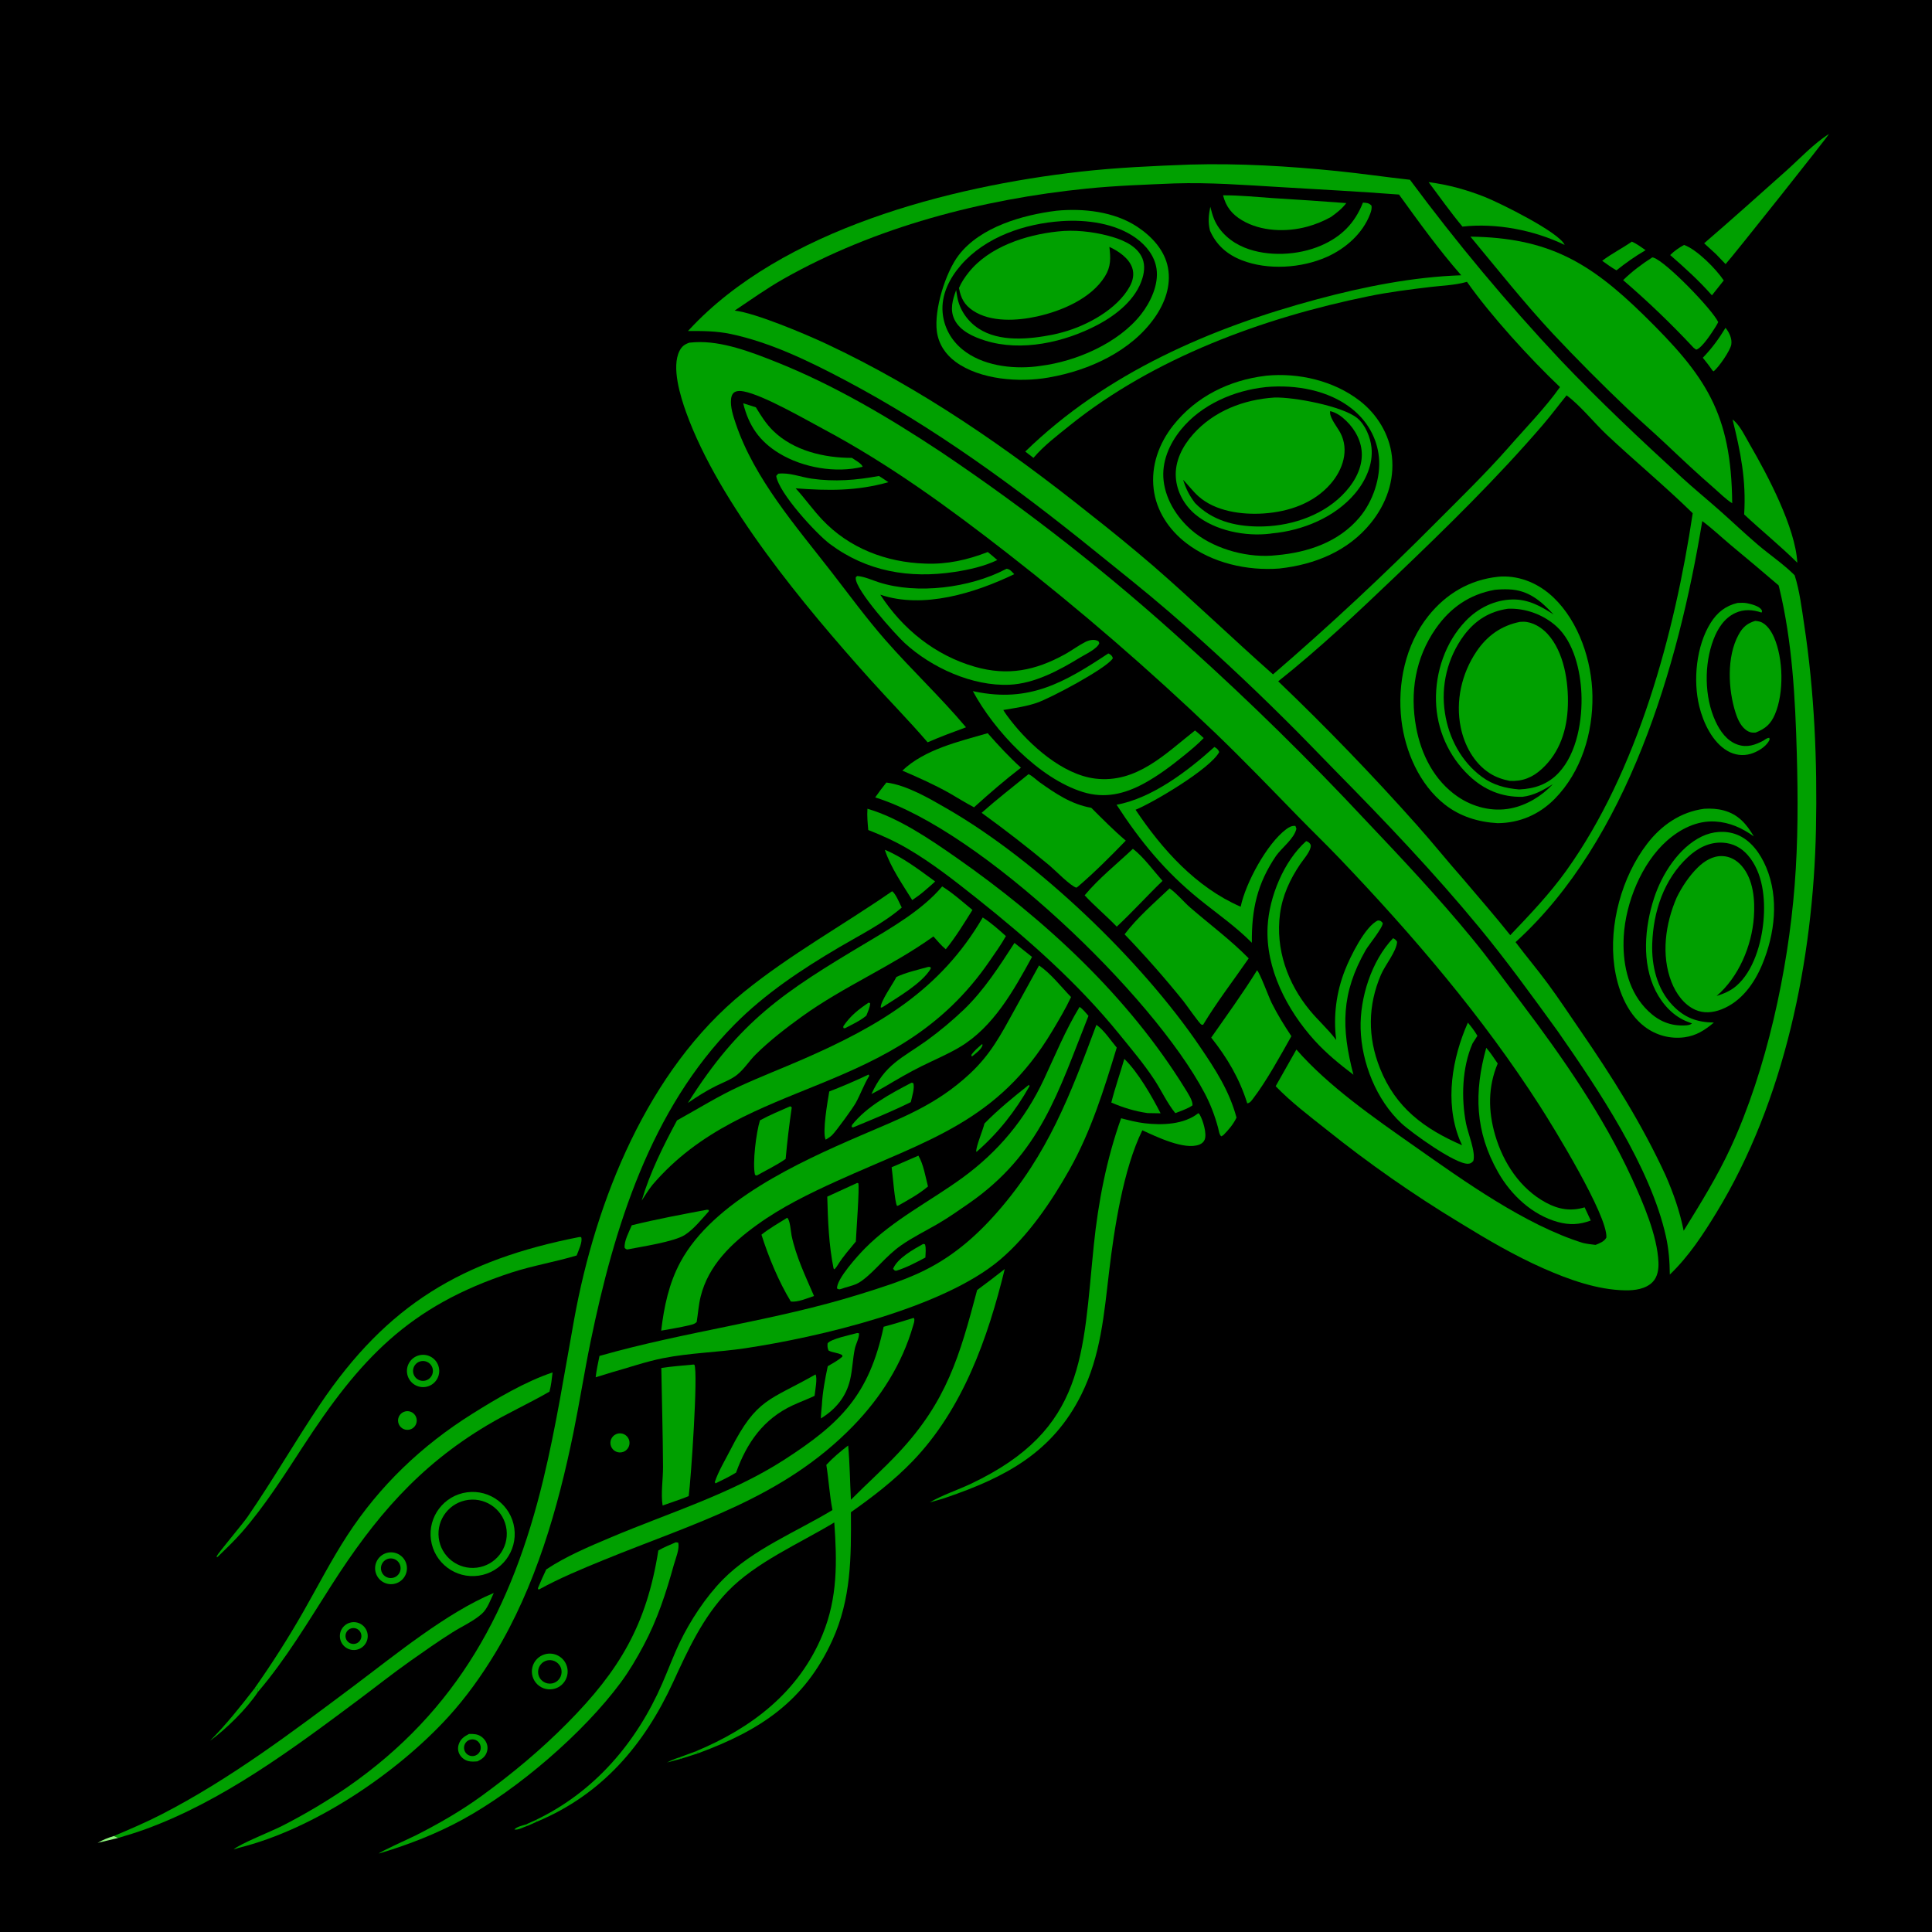 <?xml version="1.0" encoding="UTF-8" standalone="no"?>
<svg
   width="1024"
   height="1024"
   version="1.1"
   id="svg145"
   sodipodi:docname="green-on-black-advanced-alien-technology.svg"
   inkscape:version="1.4.2 (f4327f4, 2025-05-13)"
   xmlns:inkscape="http://www.inkscape.org/namespaces/inkscape"
   xmlns:sodipodi="http://sodipodi.sourceforge.net/DTD/sodipodi-0.dtd"
   xmlns="http://www.w3.org/2000/svg"
   xmlns:svg="http://www.w3.org/2000/svg">
  <defs
     id="defs145" />
  <sodipodi:namedview
     id="namedview145"
     pagecolor="#ffffff"
     bordercolor="#000000"
     borderopacity="0.25"
     inkscape:showpageshadow="2"
     inkscape:pageopacity="0.0"
     inkscape:pagecheckerboard="0"
     inkscape:deskcolor="#d1d1d1"
     inkscape:zoom="0.51306674"
     inkscape:cx="281.63977"
     inkscape:cy="462.90274"
     inkscape:window-width="1680"
     inkscape:window-height="987"
     inkscape:window-x="-8"
     inkscape:window-y="-8"
     inkscape:window-maximized="1"
     inkscape:current-layer="svg145" />
  <path
     fill="#252525"
     d="M 0,0 H 1024 V 1024 H 0 Z"
     id="path1"
     style="display:inline;fill:#000000;fill-opacity:1" />
  <g
     id="g145">
    <path
       fill="#9AFE8F"
       d="M630.853 87.224C656.607 86.49 683.13 88.059 708.755 90.664C721.626 91.972 734.446 93.858 747.309 95.28C772.025 128.642 798.658 160.54 827.073 190.815C847.578 212.398 869.359 232.868 891.29 252.991C897.746 258.914 904.525 264.444 911.086 270.243C918.022 276.373 924.717 282.778 931.766 288.781C937.96 294.056 944.982 298.771 950.758 304.463C950.913 304.615 951.064 304.77 951.216 304.924C953.852 313.174 954.961 322.527 956.258 331.08C961.675 366.805 963.25 403.432 962.497 439.555C961.063 508.411 945.975 583.311 909.788 642.638C902.585 654.447 895.073 665.919 885.037 675.557C884.972 668.743 884.473 662.075 882.994 655.408C874.83 618.603 846.921 577.107 825.551 546.469C812.205 528.049 798.544 509.192 784.086 491.647C760.192 462.654 734.115 435.267 707.762 408.522C698.777 399.402 689.989 390.105 680.851 381.134C661.151 361.544 640.789 342.632 619.798 324.432C606.647 313.091 593.034 302.321 579.527 291.413C538.024 257.898 495.061 226.442 447.794 201.448C428.938 191.476 408.264 181.42 387.263 177.013C379.682 175.422 372.334 175.389 364.637 175.46L365.308 174.732C414.493 121.582 503.186 98.868 572.497 91.002C591.86 88.804 611.388 87.965 630.853 87.224Z"
       id="path2"
       style="fill:#00a000;fill-opacity:1" />
    <path
       fill="#252525"
       d="M622.501 97.22C640.998 96.617 659.897 98.061 678.367 99.156C699.431 100.405 720.456 101.522 741.499 103.115C752.053 117.717 762.588 132.346 774.481 145.911C749.026 146.742 722.928 151.962 698.37 158.536C641.545 173.747 586.135 197.77 543.41 239.338L547.756 242.681C553.25 236.234 560.269 230.908 566.848 225.614C611.608 189.595 669.447 168.463 725.234 157.045C736.171 154.806 747.253 153.409 758.331 152.088C764.369 151.368 771.187 151.164 777.033 149.5C777.193 149.455 777.352 149.404 777.511 149.356C790.016 167.147 810.82 189.976 826.827 205.166C818.934 216.319 808.427 226.954 799.427 237.297C787.377 250.955 774.142 263.843 761.283 276.736C733.482 304.744 704.604 331.662 674.716 357.43C653.322 338.491 632.721 318.624 611.154 299.865C600.118 290.405 588.872 281.193 577.424 272.235C533.977 237.542 488.416 205.894 437.935 182.23C427.032 177.119 400.48 165.873 389.392 164.613C398.009 158.858 406.363 152.873 415.397 147.759C463.97 120.263 520.695 105.546 575.962 99.961C591.424 98.399 606.98 97.871 622.501 97.22Z"
       id="path3"
       style="fill:#000000;fill-opacity:1" />
    <path
       fill="#9AFE8F"
       d="M670.706 199.187C670.857 199.165 671.007 199.135 671.159 199.121C688.36 197.448 707.028 201.821 720.769 212.494C729.9 219.586 736.41 230.194 737.728 241.769C739.202 254.724 734.732 267.11 726.621 277.155C714.544 292.112 696.934 299.223 678.234 301.309C678.199 301.314 678.164 301.321 678.129 301.324C661.094 302.645 642.511 298.442 628.81 287.915C619.594 280.834 612.864 270.844 611.461 259.151C609.986 246.854 614.244 235.04 621.839 225.443C633.963 210.126 651.539 201.52 670.706 199.187Z"
       id="path4"
       style="fill:#00a000;fill-opacity:1" />
    <path
       fill="#252525"
       d="M670.759 205.191C670.864 205.176 670.97 205.156 671.076 205.147C686.704 203.768 704.098 206.738 716.61 216.704C724.584 223.055 729.828 232.055 730.849 242.254C731.945 253.214 727.662 265.79 720.612 274.178C709.551 287.339 693.229 292.802 676.622 294.269C662.178 295.969 644.848 291.456 633.359 282.485C624.824 275.82 617.991 265.738 616.741 254.807C615.602 244.841 619.753 235.335 625.935 227.72C636.735 214.417 654.017 206.975 670.759 205.191Z"
       id="path5"
       style="fill:#000000;fill-opacity:1" />
    <path
       fill="#9AFE8F"
       d="M675.429 210.704C685.659 210.366 711.569 215.239 719.319 221.573C723.661 225.121 726.35 231.784 726.922 237.238C727.851 246.091 723.815 254.851 718.232 261.509C707.585 274.208 690.332 281.258 674.122 282.719C673.833 282.766 673.545 282.823 673.255 282.858C660.137 284.461 643.935 281.308 633.6 272.707C627.726 267.82 623.757 260.74 623.216 253.058C622.609 244.44 626.798 236.442 632.371 230.164C643.328 217.823 659.228 211.757 675.429 210.704Z"
       id="path6"
       style="fill:#00a000;fill-opacity:1" />
    <path
       fill="#252525"
       d="M705.014 217.895C708.46 218.763 710.977 220.594 713.5 223.032C718.394 227.762 721.844 234.197 721.795 241.131C721.736 249.472 716.941 257.034 711.165 262.711C699.673 274.007 682.624 279.234 666.751 279.059C654.103 278.92 642.344 275.815 633.357 266.581C630.335 262.532 628.572 259.131 627.08 254.292C629.85 257.139 632.217 260.37 635.177 263.023C644.129 271.044 658.193 272.923 669.74 272.148C683.06 271.254 696.305 266.765 705.266 256.438C711.688 249.037 715.287 238.545 710.36 229.311C708.946 226.661 704.966 221.729 704.973 218.754C704.973 218.467 705 218.181 705.014 217.895Z"
       id="path7"
       style="fill:#000000;fill-opacity:1" />
    <path
       fill="#9AFE8F"
       d="M559.931 111.695C574.128 110.297 590.511 112.119 602.682 120.137C610.402 125.223 617.323 132.578 619.052 141.945C620.807 151.446 617.401 160.675 611.983 168.382C599.467 186.185 577.286 196.285 556.41 199.976L555.597 200.126C540.258 202.804 519.539 201.303 506.55 191.834C501.156 187.903 497.474 182.407 496.563 175.725C494.994 164.219 501.12 144.341 508.178 135.177C519.688 120.231 542.092 113.922 559.931 111.695Z"
       id="path8"
       style="fill:#00a000;fill-opacity:1" />
    <path
       fill="#252525"
       d="M562.616 117.21C575.759 116.297 591.18 118.301 602.11 126.21C607.543 130.141 611.999 135.683 612.987 142.491C614.2 150.85 609.84 160.147 604.792 166.597C592.843 181.865 570.387 191.555 551.554 193.91C550.701 194.049 549.844 194.166 548.985 194.262C536.039 195.695 520.54 193.731 510.156 185.256C504.113 180.324 500.312 173.516 499.615 165.709C498.773 156.262 503.262 147.469 509.309 140.519C522.412 125.456 543.179 118.532 562.616 117.21Z"
       id="path9"
       style="fill:#000000;fill-opacity:1" />
    <path
       fill="#9AFE8F"
       d="M560.485 122.701C569.147 121.672 578.924 122.732 587.326 124.947C593.797 126.654 601.494 129.474 604.9 135.685C606.916 139.36 606.7 143.467 605.531 147.383C602.152 158.694 591.715 166.92 581.692 172.211C564.257 181.415 541.41 186.578 522.136 180.513C515.988 178.579 508.818 175.457 505.87 169.335C503.333 164.069 504.911 158.896 506.773 153.747C506.967 155.046 507.183 156.341 507.42 157.632C508.692 164.378 512.928 170.365 518.64 174.119C529.77 181.433 545.528 179.817 557.892 177.4C559.744 177.049 561.584 176.546 563.402 176.05C576.189 172.562 592.166 163.904 598.773 151.866C600.465 148.783 601.258 145.362 600.095 141.948C598.34 136.802 592.75 133.021 587.993 130.864C588.687 136.692 588.893 141.228 585.658 146.457C578.361 158.252 562.696 164.83 549.737 167.711C539.229 170.047 525.189 170.913 515.777 164.691C511.072 161.58 509.257 157.988 508.274 152.659C509.511 149.667 511.416 146.888 513.429 144.362C524.268 130.764 543.804 124.479 560.485 122.701Z"
       id="path10"
       style="fill:#00a000;fill-opacity:1" />
    <path
       fill="#9AFE8F"
       d="M648.239 103.526C656.962 103.452 665.794 104.413 674.5 104.988C687.529 105.77 700.551 106.656 713.566 107.644C711.254 110.674 708.489 112.822 705.418 115.017C701.434 117.237 697.193 118.963 692.791 120.156C681.793 123.144 668.363 122.723 658.351 116.785C652.955 113.584 649.79 109.591 648.239 103.526Z"
       id="path11"
       style="fill:#00a000;fill-opacity:1" />
    <path
       fill="#9AFE8F"
       d="M722.388 107.394C724.274 107.504 725.562 107.527 726.9 108.976C727.191 110.664 726.747 111.964 726.151 113.527C722.235 123.797 713.194 131.732 703.316 136.148C689.854 142.165 671.992 143.331 658.15 137.921C650.428 134.903 644.619 129.863 641.295 122.186C640.203 117.586 640.605 114.166 641.478 109.58C642.052 111.748 642.608 113.972 643.461 116.049C646.376 123.146 652.651 128.416 659.653 131.244C671.95 136.211 687.964 135.381 700.061 130.2C710.885 125.565 718.088 118.316 722.388 107.394Z"
       id="path12"
       style="fill:#00a000;fill-opacity:1" />
    <path
       fill="#252525"
       d="M830.313 209.555C837.166 214.445 845.116 224.32 851.597 230.412C866.566 244.482 882.51 257.675 897.173 272.021C887.688 335.44 867.995 408.704 830.118 461.532C821.324 473.798 810.861 484.76 800.472 495.664C792.407 485.511 783.862 475.784 775.502 465.877C767.178 456.482 759.338 446.657 750.977 437.284C727.506 410.921 702.986 385.509 677.478 361.11C699.315 343.775 719.535 324.658 739.679 305.427C766.585 279.739 793.561 253.338 817.816 225.11C822.148 220.069 826.118 214.711 830.313 209.555Z"
       id="path13"
       style="fill:#000000;fill-opacity:1" />
    <path
       fill="#9AFE8F"
       d="M794.025 305.699C794.577 305.648 795.13 305.591 795.684 305.57C806.203 305.169 815.967 309.577 823.462 316.757C836.923 329.65 843.744 350.434 844.026 368.75C844.329 388.485 838.134 409.057 824.069 423.374C815.874 431.716 805.453 436.221 793.756 436.298C783.544 435.729 773.797 432.744 765.703 426.354C752.338 415.803 744.744 398.311 742.783 381.712C740.523 362.588 744.85 341.736 757.057 326.458C766.487 314.656 778.999 307.285 794.025 305.699Z"
       id="path14"
       style="fill:#00a000;fill-opacity:1" />
    <path
       fill="#252525"
       d="M799.24 322.646C808.508 322.236 818.16 325.798 825.018 332.052C834.217 340.442 837.644 355.535 838.178 367.492C838.792 381.279 835.943 399.164 826.122 409.615C820.39 415.716 813.306 418.084 805.172 418.425C797.897 417.812 791.403 416.117 785.439 411.741C774.556 403.757 767.844 391.104 765.854 377.9C763.579 363.398 767.2 348.59 775.91 336.774C781.887 328.804 789.356 324.073 799.24 322.646Z"
       id="path15"
       style="fill:#000000;fill-opacity:1" />
    <path
       fill="#9AFE8F"
       d="M805.622 329.6C806.236 329.556 806.851 329.519 807.468 329.527C812.301 329.586 817.064 332.526 820.239 335.998C829.005 345.583 831.386 361.447 831.003 373.928C830.614 386.619 826.838 398.706 817.271 407.498C812.248 412.114 806.971 414.226 800.184 413.897C796.403 413.127 792.85 411.938 789.59 409.847C781.246 404.494 776.141 395.006 774.205 385.469C771.38 371.557 774.687 356.976 782.59 345.265C788.205 336.945 795.736 331.578 805.622 329.6Z"
       id="path16"
       style="fill:#00a000;fill-opacity:1" />
    <path
       fill="#252525"
       d="M792.198 312.632C794.689 312.363 797.196 312.278 799.699 312.378C810.153 312.786 816.679 318.463 823.442 325.702C816.693 321.28 810.036 317.599 801.697 317.741C792.193 317.903 783.317 322.338 776.814 329.141C766.125 340.323 760.741 356.168 761.104 371.5C761.448 386.518 767.762 400.781 778.649 411.131C786.581 418.656 795.997 422.587 806.956 422.325C813.129 421.596 817.793 418.821 823.015 415.65C817.168 421.925 809.207 426.776 800.744 428.457C790.931 430.407 780.66 427.773 772.494 422.147C760.213 413.684 753.233 399.926 750.591 385.545C747.186 367.005 750.117 348.743 761.005 333.127C768.713 322.071 778.905 315.017 792.198 312.632Z"
       id="path17"
       style="fill:#000000;fill-opacity:1" />
    <path
       fill="#252525"
       d="M902.237 276.181C907.483 280.085 912.4 284.745 917.417 288.963C925.906 295.992 934.336 303.094 942.704 310.266C942.824 310.687 942.934 311.109 943.035 311.535C949.948 340.049 951.531 370.167 952.34 399.406C952.985 422.752 953.03 446.026 951.197 469.327C947.651 514.403 936.331 567.038 917.33 608.163C910.238 623.514 901.265 637.976 892.379 652.332C890.286 641.948 886.992 632.542 882.75 622.858C870.075 595.373 854.307 570.482 837.219 545.616C831.626 537.477 826.155 529.18 820.292 521.235C814.808 513.803 808.83 506.736 803.28 499.35C862.747 445.33 889.577 353.147 902.237 276.181Z"
       id="path18"
       style="fill:#000000;fill-opacity:1" />
    <path
       fill="#9AFE8F"
       d="M903.261 428.662C906.751 428.445 910.266 428.637 913.653 429.561C921.363 431.663 925.671 436.731 929.559 443.303C923.331 438.857 916.836 435.887 909.107 435.421C899.438 434.838 890.556 439.363 883.481 445.639C870.037 457.567 861.604 478.525 860.62 496.254C859.877 509.629 862.488 523.763 871.744 533.966C876.843 539.587 882.894 543.257 890.647 543.5C892.359 543.554 895.489 543.676 896.787 542.442C896.129 542.188 895.472 541.921 894.81 541.68C887.162 538.901 881.237 532.464 877.582 525.296C870.009 510.448 871.684 491.416 876.682 476.04C880.777 463.442 889.697 449.291 902.002 443.346C907.668 440.609 914.423 440.042 920.359 442.277C927.936 445.131 933.053 452.43 936.095 459.642C943.021 476.065 940.707 495.057 934.027 511.151C929.827 521.27 922.956 530.881 912.415 534.995C907.886 536.763 902.974 537.232 898.459 535.181C892.441 532.448 888.269 526.502 885.918 520.493C880.312 506.168 882.7 489.481 888.682 475.704C891.452 470.04 895.307 464.26 899.816 459.822C903.351 456.342 907.855 453.534 912.991 453.747C917.006 453.913 920.503 455.941 923.113 458.92C929.366 466.056 930.244 477.079 929.589 486.111C928.482 501.381 921.56 517.842 909.826 527.899C913.707 526.62 917.056 525.301 920.23 522.594C929.414 514.763 933.612 499.838 934.664 488.259C935.731 476.525 934.46 462.472 926.34 453.209C922.88 449.262 918.479 446.968 913.221 446.637C905.984 446.18 899.784 449.49 894.623 454.282C881.851 466.14 876.28 483.144 875.713 500.232C875.326 511.877 878.246 524.199 886.487 532.817C892.77 539.388 899.351 541.837 908.384 541.973C903.657 545.969 899.128 548.914 892.808 549.78C885.274 550.78 877.653 548.739 871.628 544.107C861.955 536.748 857.188 523.627 855.612 511.984C852.646 490.086 859.576 464.711 873.031 447.194C880.584 437.36 890.813 430.305 903.261 428.662Z"
       id="path19"
       style="fill:#00a000;fill-opacity:1" />
    <path
       fill="#9AFE8F"
       d="M930.29 329.08C931.107 329.167 931.956 329.254 932.746 329.486C936.285 330.527 938.855 334.592 940.244 337.748C945.211 349.033 945.612 367.256 940.75 378.623C938.52 383.836 935.652 386.224 930.567 388.265C929.126 388.372 927.973 388.352 926.673 387.683C922.987 385.785 921.089 381.529 919.886 377.777C915.939 365.465 915.084 348.084 921.485 336.399C923.664 332.421 925.989 330.399 930.29 329.08Z"
       id="path20"
       style="fill:#00a000;fill-opacity:1" />
    <path
       fill="#9AFE8F"
       d="M920.954 319.571C922.62 319.491 924.3 319.387 925.947 319.718C928.22 320.175 932.54 321.251 933.709 323.333C934.084 324 933.932 323.872 933.678 324.682C929.018 323.107 924.314 322.777 919.737 324.899C913.913 327.6 910.42 333.122 908.201 338.918C903.163 352.081 903.301 369.362 909.213 382.228C911.642 387.513 915.341 392.797 921.093 394.707C926.079 396.364 930.259 394.852 934.657 392.54C935.69 391.809 936.458 391.183 937.762 391.05C937.958 392.157 938.075 391.752 937.608 392.642C935.881 395.934 931.34 398.559 927.89 399.567C923.68 400.796 919.359 400.179 915.578 397.997C907.611 393.397 902.757 383.012 900.651 374.392C897.273 360.572 899.031 342.333 906.681 330.126C910.116 324.648 914.627 321.037 920.954 319.571Z"
       id="path21"
       style="fill:#00a000;fill-opacity:1" />
    <path
       fill="#9AFE8F"
       d="M365.355 181.626C366.383 181.517 367.414 181.432 368.446 181.372C382.561 180.595 398.117 186.577 411.086 191.738C442.087 204.074 470.849 221.129 498.607 239.477C544.824 270.508 588.67 304.931 629.783 342.464C662.45 371.873 693.828 402.684 723.828 434.81C743.043 455.064 762.259 475.528 780.002 497.097C789.206 508.285 797.76 520.125 806.49 531.688C828.404 560.713 849.692 591.357 864.923 624.505C870.844 637.392 878.41 654.802 879.011 669.027C879.165 672.678 878.601 676.743 875.945 679.477C872.289 683.239 866.4 683.991 861.403 683.906C846.616 683.655 831.534 678.22 818.119 672.297C802.6 665.445 788.143 656.938 773.714 648.07C749.05 633.154 725.397 616.626 702.912 598.592C693.747 591.324 684.269 584.14 676.127 575.715L687.12 556.27C704.084 575.747 728.481 592.608 749.588 607.446C775.701 625.804 808.346 649.241 838.866 658.753C841.104 659.315 843.385 659.541 845.671 659.821C847.836 658.939 850.298 658.093 851.417 655.899C852.101 644.15 823.279 597.28 816.198 586.25C785.756 538.831 749.147 496.023 710.304 455.313C702.99 447.646 695.348 440.293 687.955 432.703C673.535 417.899 659.114 402.91 644.223 388.586C609.114 354.949 572.308 323.13 533.948 293.252C502.891 269.062 471.602 246.24 436.786 227.608C426.461 222.083 404.711 209.477 394.216 207.459C392.518 207.133 390.213 206.97 388.83 208.24C387.968 209.032 387.619 210.309 387.486 211.435C386.992 215.622 388.641 220.6 389.97 224.535C399.871 253.834 421.985 279.026 440.669 303.119C450.112 315.296 459.148 327.669 469.312 339.28C483.129 355.062 498.477 369.397 512.01 385.483C505.153 387.987 498.357 390.532 491.659 393.44C481.722 381.853 470.928 370.954 460.741 359.576C426.411 321.228 381.212 267.255 363.678 218.579C360.666 210.217 355.79 194.563 360.136 186.015C361.382 183.563 362.806 182.526 365.355 181.626Z"
       id="path22"
       style="fill:#00a000;fill-opacity:1" />
    <path
       fill="#9AFE8F"
       d="M779.357 125.426C820.557 125.96 842.675 139.03 871.251 167.048C904.008 199.167 917.678 218.86 918.101 266.747C914.743 264.638 911.587 261.415 908.581 258.806C899.863 251.241 891.509 243.404 883.127 235.477C876.258 228.981 869.098 222.792 862.235 216.291C848.832 203.523 835.781 190.389 823.099 176.904C807.691 160.367 793.777 142.79 779.357 125.426Z"
       id="path32"
       style="fill:#00a000;fill-opacity:1" />
    <path
       fill="#9AFE8F"
       d="M472.855 472.372C474.806 473.72 476.766 478.787 477.942 481.016C468.324 489.342 455.776 495.6 444.838 502.042C424.978 513.739 405.415 526.692 389.152 543.161C344.763 588.114 325.46 650.704 313.032 711.038C309.728 727.076 307.206 743.276 303.93 759.327C295.711 799.599 283.796 840.942 262.366 876.36C255.217 888.176 247.002 899.687 237.685 909.899C210.276 939.94 166.29 969.564 126.598 979.374C125.721 979.737 124.769 979.957 123.857 980.22C127.066 977.258 144.315 970.485 149.812 967.624C161.638 961.562 173.075 954.769 184.056 947.284C242.614 906.681 271.412 852.551 287.92 784.315C294.726 756.183 299.18 727.526 304.352 699.069C315.777 636.214 343.26 567.198 394.176 525.861C418.784 505.883 446.849 490.377 472.855 472.372Z"
       id="path33"
       style="fill:#00a000;fill-opacity:1" />
    <path
       fill="#9AFE8F"
       d="M581.114 543.192C585.023 545.818 588.808 551.593 591.894 555.258C585.196 577.297 578.273 599.589 566.937 619.758C557.321 636.867 545.057 654.949 530.019 667.696C499.752 693.35 433.957 708.741 395.02 714.596C380.553 716.772 365.574 717.026 351.251 719.899C342.181 721.718 333.074 724.908 324.144 727.4L315.709 729.994C316.137 726.193 316.987 722.431 317.734 718.681C363.349 705.639 410.685 700.071 456.059 685.873C466.511 682.602 476.94 679.362 486.919 674.799C503.646 667.152 516.79 655.961 528.812 642.193C555.406 611.741 567.19 580.546 581.114 543.192Z"
       id="path34"
       style="fill:#00a000;fill-opacity:1" />
    <path
       fill="#9AFE8F"
       d="M550.714 511.712C556.913 515.914 562.418 523.03 567.685 528.463C564.789 534.641 561.238 540.591 557.741 546.445C528.928 594.679 491.437 604.247 443.521 625.987C428.828 632.654 414.215 639.796 401.099 649.29C387.677 659.005 375.455 670.667 371.358 687.218C370.251 691.69 369.995 696.172 369.255 700.691C367.949 701.939 366.949 701.994 365.221 702.443C360.347 703.605 355.363 704.386 350.433 705.278C351.961 692.563 354.504 680.249 360.657 668.86C378.064 636.642 423.548 615.941 455.742 602.031C477.713 592.538 496.029 585.884 514.058 569.073C525.105 558.772 530.48 548.413 537.595 535.51L550.714 511.712Z"
       id="path35"
       style="fill:#00a000;fill-opacity:1" />
    <path
       fill="#9AFE8F"
       d="M517.898 683.758C522.842 680.129 527.722 676.412 532.534 672.61C523.618 709.14 510.336 746.774 483.785 774.373C473.811 784.741 462.731 793.239 451.002 801.511C451.168 825.208 451.214 847.426 441.095 869.53C426.247 901.961 402.729 917.146 370.501 929.105L368.646 928.29C398.36 915.968 423.509 896.774 436.004 866.288C444.039 846.681 443.65 827.586 442.191 806.933C423.844 818.041 400.592 828 385.663 843.524C372.529 857.181 364.587 874.604 356.781 891.564C341.437 924.904 319.034 951.145 284.545 965.53L284.045 964.595C315.177 949.646 337.349 923.604 350.993 892.316C354.137 885.106 356.854 877.682 360.249 870.585C365.783 859.017 374.063 846.427 383.049 837.284C398.897 821.156 422.068 811.959 441.218 800.347C439.671 792.468 439.245 784.348 437.972 776.407C441.464 772.627 445.467 769.265 449.548 766.145C450.415 775.649 450.494 785.353 451.014 794.892C459.344 786.504 468.197 778.616 476.276 769.981C501.819 742.681 508.66 718.677 517.898 683.758Z"
       id="path36"
       style="fill:#00a000;fill-opacity:1" />
    <path
       fill="#9AFE8F"
       d="M520.874 486.268C525.259 489.075 529.289 492.672 533.152 496.152C530.618 500.686 527.48 505.024 524.544 509.309C474.216 582.779 395.776 569.652 345.857 627.952C343.731 630.567 341.958 633.53 340.112 636.35C344.528 621.389 351.472 607.517 358.824 593.832C369.921 587.721 380.499 581.058 392.031 575.749C403.224 570.596 414.74 566.162 426.028 561.224C465.695 543.871 498.488 524.736 520.874 486.268Z"
       id="path37"
       style="fill:#00a000;fill-opacity:1" />
    <path
       fill="#9AFE8F"
       d="M469.801 414.759C480.656 416.152 492.54 423.18 501.98 428.622C549.827 456.205 604.941 508.922 636.053 554.839C644.207 566.874 651.577 578.139 655.375 592.356C653.59 596.038 651.23 598.771 648.393 601.652L647.338 602.289C646.213 601.569 645.937 598.939 645.57 597.589C643.835 591.196 641.541 585.179 638.443 579.315C611.059 527.486 520.048 440.065 463.873 422.653C465.762 419.935 467.713 417.327 469.801 414.759Z"
       id="path38"
       style="fill:#00a000;fill-opacity:1" />
    <path
       fill="#9AFE8F"
       d="M499.377 469.823C505.042 473.365 510.263 478.045 515.416 482.287C510.967 489.369 506.581 496.638 501.28 503.125C498.86 501.171 496.824 498.643 494.739 496.334C472.543 512.246 447.313 522.744 425.148 538.709C416.611 544.859 408.035 551.466 400.542 558.872C397.087 562.287 394.435 566.671 390.638 569.693C387.577 572.129 383.212 573.766 379.686 575.48C374.374 578.08 369.453 581.265 364.579 584.592C392.098 540.935 415.529 525.719 458.737 499.944C472.631 491.656 488.962 482.244 499.377 469.823Z"
       id="path39"
       style="fill:#00a000;fill-opacity:1" />
    <path
       fill="#9AFE8F"
       d="M459.765 428.654C476.314 433.48 492.73 444.674 506.77 454.471C553.811 487.298 597.963 528.07 628.245 577.21C629.437 579.144 632.512 583.759 631.995 585.935L630.131 587.025C627.813 588.196 625.353 589.059 622.93 589.986C618.544 584.569 615.575 577.959 611.735 572.136C606.215 563.765 599.577 555.948 593.264 548.159C571.273 521.031 544.565 497.446 517.302 475.808C505.781 466.663 493.992 457.394 481.277 449.939C474.475 445.952 467.522 442.777 460.193 439.926C459.861 436.146 459.498 432.448 459.765 428.654Z"
       id="path40"
       style="fill:#00a000;fill-opacity:1" />
    <path
       fill="#9AFE8F"
       d="M484.112 698.544L484.475 698.694C484.924 700.018 484.335 701.363 483.953 702.687C478.117 722.923 466.883 740.629 452.291 755.686C414.987 794.18 368.157 807.153 320.176 826.744C308.457 831.529 296.832 836.344 285.716 842.432L285.332 842.423L285.097 841.794C286.462 838.418 287.968 835.128 289.518 831.833C300.043 824.803 312.472 819.606 324.086 814.704C354.301 801.951 387.62 791.733 415.352 773.894C445.686 754.381 460.674 739.213 468.352 703.215C473.652 701.814 478.876 700.162 484.112 698.544Z"
       id="path41"
       style="fill:#00a000;fill-opacity:1" />
    <path
       fill="#9AFE8F"
       d="M619.909 470.852C623.801 473.575 627.295 477.958 630.981 481.143C641.283 490.048 652.29 498.201 661.836 507.945C653.804 519.61 644.95 531.035 637.665 543.162C637.368 543.125 637.05 543.169 636.776 543.052C635.764 542.621 628.65 532.376 627.215 530.589C617.346 518.348 606.95 506.542 596.056 495.204C602.734 486.337 611.871 478.494 619.909 470.852Z"
       id="path42"
       style="fill:#00a000;fill-opacity:1" />
    <path
       fill="#9AFE8F"
       d="M572.179 533.713C573.966 534.758 575.509 536.899 576.911 538.43C560.829 578.764 551.571 611.41 513.478 637.856C508.131 641.568 502.752 645.339 497.128 648.624C490.619 652.427 483.737 655.756 477.561 660.091C469.419 665.805 463.938 673.6 456.952 678.698C456.735 678.857 456.51 679.005 456.292 679.162C453.769 680.976 450.633 681.66 447.685 682.538C447.204 682.713 446.726 682.898 446.234 683.038C444.952 683.401 444.832 683.613 443.661 682.945C443.223 678.037 454.844 665.308 458.363 661.747C473.613 646.319 492.833 636.845 510.156 624.222C529.002 610.49 543.357 593.303 553.248 572.173C559.367 559.103 564.645 546.112 572.179 533.713Z"
       id="path43"
       style="fill:#00a000;fill-opacity:1" />
    <path
       fill="#9AFE8F"
       d="M545.134 410.334C546.932 411.032 549.326 413.4 551.002 414.597C559.446 420.626 567.96 426.36 578.387 428.148C584.373 434.098 590.244 440.073 596.68 445.546C588.588 453.914 580.138 462.37 571.294 469.946L570.494 470.489C567.315 469.573 559.306 461.296 556.27 458.737C544.591 449.028 532.589 439.716 520.282 430.816C528.269 423.709 536.833 417.073 545.134 410.334Z"
       id="path44"
       style="fill:#00a000;fill-opacity:1" />
    <path
       fill="#9AFE8F"
       d="M635.117 590.023C635.441 590.262 635.653 590.378 635.877 590.763C637.565 593.659 639.805 600.964 638.487 604.072C637.961 605.313 636.943 606.174 635.709 606.658C627.757 609.777 612.733 602.385 605.464 599.079C595.366 619.539 590.536 651.351 587.855 673.913C585.171 696.497 583.469 718.298 573.178 739.072C557.933 769.847 532.752 783.043 501.622 793.682C498.742 794.716 495.661 795.455 492.721 796.326C499.512 792.358 507.467 789.807 514.621 786.419C575.573 757.559 573.764 718.355 579.741 659.96C582.074 637.164 586.501 614.315 594.216 592.702C598.329 593.773 602.488 594.854 606.717 595.354C616.014 596.451 627.51 596.056 635.117 590.023Z"
       id="path45"
       style="fill:#00a000;fill-opacity:1" />
    <path
       fill="#9AFE8F"
       d="M134.593 895.287C144.012 881.977 152.779 868.217 160.864 854.056C168.512 840.647 175.604 826.808 184.024 813.861C201.223 787.417 223.589 766.12 250.261 749.382C263.122 741.312 278.474 732.226 292.873 727.418C292.48 730.858 292.137 734.246 291.229 737.597C280.359 743.89 268.877 749.048 258.081 755.493C221.657 777.235 198.407 804.686 175.834 839.983C163.437 859.367 151.648 879.291 136.662 896.835C136.802 895.937 136.825 895.765 136.516 894.865L134.593 895.287Z"
       id="path48"
       style="fill:#00a000;fill-opacity:1" />
    <path
       fill="#9AFE8F"
       d="M307.025 655.65L308.012 655.681C308.999 657.979 306.468 663.14 305.641 665.427C294.203 668.882 282.395 670.783 270.982 674.512C216.586 692.286 190.645 720.445 160.428 766.922C150.42 782.313 140.197 798.382 128.102 812.222C124.139 816.758 119.718 820.923 115.416 825.135L114.893 825.413C114.907 825.164 114.843 824.899 114.934 824.667C115.44 823.373 128.709 807.582 131.164 804.019C144.59 784.535 156.372 764.022 169.564 744.415C205.265 691.357 245.081 667.817 307.025 655.65Z"
       id="path49"
       style="fill:#00a000;fill-opacity:1" />
    <path
       fill="#9AFE8F"
       d="M247.566 790.951C259.726 789.334 270.909 797.84 272.599 809.989C274.289 822.139 265.851 833.373 253.711 835.136C241.468 836.915 230.117 828.389 228.412 816.135C226.708 803.881 235.302 792.581 247.566 790.951Z"
       id="path50"
       style="fill:#00a000;fill-opacity:1" />
    <path
       fill="#252525"
       d="M248.365 794.95C258.277 793.767 267.275 800.831 268.48 810.74C269.686 820.649 262.642 829.663 252.736 830.891C242.798 832.122 233.748 825.052 232.539 815.111C231.33 805.17 238.421 796.136 248.365 794.95Z"
       id="path51"
       style="fill:#000000;fill-opacity:1" />
    <path
       fill="#9AFE8F"
       d="M60.364 973.124C68.86 969.512 77.359 965.896 85.575 961.673C121.862 943.021 154.883 918.047 187.424 893.658C209.367 877.213 236.631 854.761 261.701 844.304C260.02 847.908 258.375 852.682 255.373 855.359C250.992 859.265 244.868 861.999 239.887 865.138C232.38 869.869 225.066 875.005 217.819 880.121C208.027 887.033 198.672 894.471 189.073 901.637C154.571 927.396 117.889 954.62 77.138 969.492C72.35 971.239 67.482 972.718 62.6 974.176L60.364 973.124Z"
       id="path52"
       style="fill:#00a000;fill-opacity:1" />
    <path
       fill="#9AFE8F"
       d="M358.21 817.438L359.443 817.617C360.357 820.781 358.027 826.226 357.169 829.326C353.035 844.249 348.446 858.391 341.119 872.124C337.502 878.905 333.621 885.54 329.047 891.728C309.218 918.557 274.359 948.489 245.092 964.446C231.422 971.899 216.99 977.514 202.113 982.036L200.78 982.402C201.273 981.525 217.955 974.006 220.133 972.903C232.506 966.637 244.322 959.866 255.532 951.689C271.767 939.845 286.562 927.545 300.701 913.263C328.47 885.211 342.757 861.082 348.928 821.784C351.88 820.075 355.088 818.801 358.21 817.438Z"
       id="path53"
       style="fill:#00a000;fill-opacity:1" />
    <path
       fill="#9AFE8F"
       d="M666.258 514.282C667.715 515.505 672.514 528.586 674.051 531.657C677.11 537.77 680.682 543.518 684.459 549.205C678.912 559.093 670.98 573.458 664.205 582.223C663.304 583.388 662.559 584.615 661.065 584.793C657.005 571.732 650.451 560.622 641.967 549.958C650.18 538.19 658.709 526.487 666.258 514.282Z"
       id="path54"
       style="fill:#00a000;fill-opacity:1" />
    <path
       fill="#9AFE8F"
       d="M587.415 346.346C587.54 346.398 587.672 346.435 587.79 346.501C588.943 347.152 589.443 347.613 589.843 348.84C589.738 349.003 589.647 349.176 589.53 349.329C585.343 354.811 557.125 369.895 549.543 372.507C543.812 374.482 537.715 375.292 531.763 376.32C532.922 378.22 534.257 380.008 535.62 381.767C545.835 394.951 563.2 410.557 580.46 412.665C602.388 415.344 617.668 399.52 633.37 387.173C635.006 388.38 636.482 389.822 637.986 391.187C634.768 394.57 631.208 397.456 627.6 400.403C620.864 405.862 613.921 411.126 606.281 415.272C595.96 420.872 585.499 423.34 574.047 419.821C550.673 412.639 526.93 387.389 515.623 366.292C516.005 366.382 516.388 366.467 516.772 366.547C545.608 372.521 564.124 361.737 587.415 346.346Z"
       id="path55"
       style="fill:#00a000;fill-opacity:1" />
    <path
       fill="#9AFE8F"
       d="M533.455 301.457C535.261 301.552 536.389 303.129 537.576 304.329C516.713 314.34 489.383 322.902 466.57 315.196C478.328 333.413 495.721 347.397 516.74 353.41C534.151 358.391 548.76 355.424 564.392 346.811C568.029 344.806 571.394 342.24 575.068 340.345C577.026 339.335 579.488 338.705 581.601 339.571C582.482 339.932 582.336 340.119 582.645 340.922C581.547 343.898 575.342 346.758 572.569 348.442C561.438 355.261 548.334 362.336 535.019 362.924C515.417 363.789 493.762 353.906 479.532 340.849C474.618 336.34 453.48 312.862 453.566 306.505C453.577 305.657 453.599 305.931 454.364 305.297C458.171 305.575 462.181 307.469 465.826 308.639C486.193 315.175 514.07 311.572 532.867 301.771L533.455 301.457Z"
       id="path56"
       style="fill:#00a000;fill-opacity:1" />
    <path
       fill="#9AFE8F"
       d="M643.654 395.914C644.917 396.592 645.712 397.29 646.211 398.596C641.493 407.482 611.267 425.372 601.874 429.189C615.965 450.259 633.966 470.315 657.581 480.584C660.174 468.076 671.451 447.16 681.7 439.516C683.171 438.419 684.729 437.517 686.607 437.773L687.127 439.248C685.888 444.544 679.612 449.109 676.409 453.511C666.314 468.34 663.341 481.996 663.511 499.685C654.944 491.049 644.945 484.14 635.521 476.509C617.567 461.971 604.345 445.868 591.808 426.531C610.692 423.064 629.62 408.594 643.654 395.914Z"
       id="path57"
       style="fill:#00a000;fill-opacity:1" />
    <path
       fill="#9AFE8F"
       d="M738.381 497.248C739.422 497.813 739.877 498.147 740.489 499.168C740.24 504.199 734.154 511.464 731.957 516.575C724.925 532.936 724.828 549.724 731.42 566.243C739.762 587.15 754.842 598.264 774.922 607C774.414 605.932 773.94 604.848 773.501 603.75C765.688 583.908 769.651 560.885 778.002 542.015C779.908 544.276 781.569 546.442 783.058 549.003L780.466 553.059C774.919 565.826 774.403 582.001 777.037 595.526C778.018 600.567 782.3 610.688 780.884 615.338C779.982 616.306 779.516 616.725 778.141 616.808C771.509 617.208 748.109 600.353 742.791 595.398C729.499 583.013 721.645 563.241 721.16 545.221C720.719 528.848 726.922 509.233 738.381 497.248Z"
       id="path58"
       style="fill:#00a000;fill-opacity:1" />
    <path
       fill="#9AFE8F"
       d="M692.301 445.81C693.213 446.119 693.867 446.486 694.413 447.292C694.912 448.031 694.786 448.546 694.568 449.403C693.877 452.113 690.706 455.709 689.117 458.061C683.698 466.081 679.704 474.715 678.429 484.393C675.97 503.043 682.435 521.232 694.283 535.57C698.597 540.79 703.725 545.338 707.839 550.718L708.215 551.219C706.61 538.625 708.233 525.83 712.93 514.035C715.576 507.244 723.57 490.858 730.337 487.859C731.864 487.975 731.81 488.099 732.896 489.21C732.979 491.674 725.593 500.637 723.892 503.487C710.779 526.471 710.83 544.706 717.348 569.629C710.046 564.102 702.906 558.269 696.744 551.466C682.137 535.339 670.672 513.312 671.859 491.033C672.694 475.366 680.428 456.361 692.301 445.81Z"
       id="path59"
       style="fill:#00a000;fill-opacity:1" />
    <path
       fill="#9AFE8F"
       d="M523.484 388.61C529.184 395.06 534.74 401.104 541.127 406.894C532.448 413.541 524.362 420.577 516.246 427.897C511.877 425.563 507.636 422.967 503.365 420.459C495.159 415.83 486.881 412.165 478.257 408.448C490.041 397.196 508.227 393.031 523.484 388.61Z"
       id="path60"
       style="fill:#00a000;fill-opacity:1" />
    <path
       fill="#9AFE8F"
       d="M537.69 499.77L546.993 507.192C537.325 524.877 526.506 544.4 508.649 555.006C502.205 558.833 495.111 561.799 488.397 565.129C481.77 568.416 475.397 572.159 469.041 575.936C466.708 577.339 464.28 578.585 461.878 579.866C469.09 564.079 477.781 561.071 491.116 551.574C498.109 546.493 504.755 540.949 511.007 534.98C521.64 524.721 529.697 512.099 537.69 499.77Z"
       id="path61"
       style="fill:#00a000;fill-opacity:1" />
    <path
       fill="#9AFE8F"
       d="M367.588 723.236L368.044 723.333C370.109 727.335 366.217 784.428 365.02 792.97C360.529 794.819 355.77 796.293 351.195 797.954C350.186 791.675 351.448 783.918 351.415 777.486C351.325 760.017 350.806 742.534 350.509 725.065C356.158 724.193 361.899 723.782 367.588 723.236Z"
       id="path64"
       style="fill:#00a000;fill-opacity:1" />
    <path
       fill="#9AFE8F"
       d="M412.479 251.073C418.382 250.341 424.308 252.847 430.141 253.686C442.39 255.446 453.715 254.514 465.808 252.285C467.558 253.273 469.205 254.459 470.874 255.577C453.846 260.343 439.022 260.11 421.726 258.827C426.579 264.128 430.733 270.044 435.666 275.295C450.016 290.569 469.72 298.06 490.361 298.718C501.946 299.201 512.819 296.77 523.537 292.578C525.274 293.933 526.921 295.398 528.585 296.841C521.608 300.198 513.517 301.991 505.903 303.145C482.031 306.765 459.445 302.955 439.847 288.316C432.729 282.999 412.736 261.321 411.41 252.253L412.479 251.073Z"
       id="path65"
       style="fill:#00a000;fill-opacity:1" />
    <path
       fill="#9AFE8F"
       d="M875.754 136.412C875.954 136.454 876.16 136.476 876.354 136.539C883.107 138.724 907.525 163.992 910.696 170.721C910.293 171.512 909.898 172.262 909.426 173.014C907.75 175.681 902.123 184.598 899.008 185.324L897.659 184.337C885.873 171.704 873.398 159.731 860.291 148.474C865.095 143.795 870.122 140.039 875.754 136.412Z"
       id="path66"
       style="fill:#00a000;fill-opacity:1" />
    <path
       fill="#9AFE8F"
       d="M600.463 449.888C605.913 453.976 611.573 461.723 616.158 466.883C607.941 474.809 600.239 483.382 591.897 491.141C586.414 485.414 580.29 480.364 574.889 474.533C582.262 465.64 592.046 457.839 600.463 449.888Z"
       id="path69"
       style="fill:#00a000;fill-opacity:1" />
    <path
       fill="#9AFE8F"
       d="M918.291 222.329C918.735 222.651 918.67 222.59 919.203 223.075C922.524 226.093 925.049 231.451 927.32 235.361C936.847 251.767 951.632 279.641 952.617 298.263C943.659 289.376 933.675 281.304 924.439 272.662C925.578 254.484 922.587 239.713 918.291 222.329Z"
       id="path70"
       style="fill:#00a000;fill-opacity:1" />
    <path
       fill="#9AFE8F"
       d="M787.741 555.367C789.993 557.846 791.87 560.947 793.817 563.688C788.606 576.039 788.727 588.887 792.475 601.684C796.761 616.316 805.714 630.034 819.392 637.425C826.04 641.017 832.587 642.129 839.887 639.912L843.143 646.901C837.164 649.139 831.804 649.383 825.669 647.684C812.107 643.927 800.89 633.397 794.058 621.379C781.762 599.747 781.196 578.992 787.741 555.367Z"
       id="path73"
       style="fill:#00a000;fill-opacity:1" />
    <path
       fill="#9AFE8F"
       d="M757.184 96.539C767.532 97.849 777.458 100.61 787.144 104.461C794.719 107.472 826.409 123.063 829.296 129.813C813.089 121.964 793.05 118.081 775.132 120.105C768.832 112.539 763.086 104.421 757.184 96.539Z"
       id="path74"
       style="fill:#00a000;fill-opacity:1" />
    <path
       fill="#9AFE8F"
       d="M969.374 71.02C969.345 71.735 918.61 135.601 914.595 139.99L909.498 134.684L903.235 128.942C917.871 116.345 932.276 103.424 946.685 90.565C953.826 84.192 961.321 76.097 969.374 71.02Z"
       id="path75"
       style="fill:#00a000;fill-opacity:1" />
    <path
       fill="#9AFE8F"
       d="M432.25 728.478C433.363 730.51 431.984 737.235 431.739 739.83C427.95 741.64 423.978 743.075 420.167 744.848C404.612 752.087 395.817 764.695 390.128 780.511C386.639 782.668 382.935 784.413 379.255 786.213L378.835 785.588C380.737 779.793 384.404 773.799 387.189 768.33C401.131 740.956 407.795 742.414 432.25 728.478Z"
       id="path76"
       style="fill:#00a000;fill-opacity:1" />
    <path
       fill="#9AFE8F"
       d="M417.207 645.446C418.786 646.501 419.132 652.847 419.553 654.853C421.877 665.94 426.97 676.542 431.447 686.902C428.085 688.026 422.665 690.371 419.139 689.811C412.69 679.216 407.338 666.23 403.588 654.406C407.843 651.047 412.609 648.308 417.207 645.446Z"
       id="path77"
       style="fill:#00a000;fill-opacity:1" />
    <path
       fill="#9AFE8F"
       d="M454.308 626.985L454.882 627.11C455.708 628.349 453.711 654.906 453.611 658.042C450.417 661.943 446.899 665.87 444.239 670.152C443.627 671.138 443.101 671.939 442.302 672.779L441.81 672.32C439.261 659.629 438.828 647.14 438.465 634.242L454.308 626.985Z"
       id="path78"
       style="fill:#00a000;fill-opacity:1" />
    <path
       fill="#9AFE8F"
       d="M393.908 213.739L400.628 215.885C403.318 220.303 405.974 224.581 409.683 228.228C420.527 238.89 436.79 242.707 451.53 242.682C453.049 243.758 456.784 245.714 457.205 247.404C442.994 250.945 425.552 247.872 413.095 240.343C402.519 233.951 396.802 225.607 393.908 213.739Z"
       id="path81"
       style="fill:#00a000;fill-opacity:1" />
    <path
       fill="#9AFE8F"
       d="M418.71 586.399C419.302 586.503 418.957 586.385 419.646 586.963C418.315 596.028 417.236 605.128 416.408 614.252C411.698 617.575 406.1 620.229 401.063 623.088L400.165 622.714C398.713 616.472 400.838 600.045 402.797 593.805C407.911 590.998 413.381 588.763 418.71 586.399Z"
       id="path82"
       style="fill:#00a000;fill-opacity:1" />
    <path
       fill="#9AFE8F"
       d="M454.339 706.525L455.309 706.683C455.479 709.079 453.584 712.368 453.062 714.9C451.951 720.283 451.838 725.839 450.593 731.207C448.467 740.38 442.949 746.921 435.093 751.812C435.089 749.503 435.389 747.177 435.601 744.879C435.91 738.283 437.342 730.566 438.734 724.119C441.397 722.551 444.177 721.088 446.495 719.022L446.395 718.232C444.101 716.877 441.374 717.045 439.134 715.794C438.529 714.335 438.532 713.555 438.637 712.025C440.289 709.617 451.023 707.469 454.339 706.525Z"
       id="path83"
       style="fill:#00a000;fill-opacity:1" />
    <path
       fill="#9AFE8F"
       d="M374.77 641.163L375.709 641.341L375.635 642.06C371.843 646.283 367.851 651.341 363.081 654.471C357.376 658.216 339.922 660.742 332.454 662.254C331.57 661.995 332.049 662.211 331.096 661.455C330.626 657.93 333.483 652.73 334.856 649.426C347.963 646.164 361.494 643.678 374.77 641.163Z"
       id="path84"
       style="fill:#00a000;fill-opacity:1" />
    <path
       fill="#9AFE8F"
       d="M595.911 561.223C603.217 568.282 610.491 581.015 615.144 590.074L608.239 589.962C601.466 588.991 595.292 587.074 589.016 584.38C590.97 576.607 593.693 568.94 595.911 561.223Z"
       id="path91"
       style="fill:#00a000;fill-opacity:1" />
    <path
       fill="#9AFE8F"
       d="M460.365 569.531L460.736 570.186C457.917 574.769 456.176 579.785 453.616 584.474C452.156 587.15 443.354 599.32 441.045 601.625C440.073 602.596 438.787 603.34 437.626 604.067C435.704 600.22 438.705 583.441 439.522 578.505C446.581 575.779 453.534 572.786 460.365 569.531Z"
       id="path94"
       style="fill:#00a000;fill-opacity:1" />
    <path
       fill="#9AFE8F"
       d="M486.773 612.52C489.462 617.11 490.523 623.677 491.854 628.84C487.134 632.864 481.546 635.882 476.176 638.944L475.476 639.169C474.256 637.818 473.098 621.783 472.585 618.679L486.773 612.52Z"
       id="path97"
       style="fill:#00a000;fill-opacity:1" />
    <path
       fill="#9AFE8F"
       d="M892.58 129.814C899.47 132.293 909.581 142.574 913.621 148.643L907.352 156.531C900.607 148.836 892.933 141.889 885.225 135.18C887.489 132.944 889.832 131.358 892.58 129.814Z"
       id="path101"
       style="fill:#00a000;fill-opacity:1" />
    <path
       fill="#9AFE8F"
       d="M288.753 876.816C293.74 875.375 298.957 878.212 300.459 883.18C301.96 888.148 299.188 893.401 294.238 894.963C290.982 895.991 287.425 895.189 284.925 892.862C282.426 890.536 281.371 887.045 282.163 883.723C282.955 880.402 285.473 877.763 288.753 876.816Z"
       id="path102"
       style="fill:#00a000;fill-opacity:1" />
    <path
       fill="#252525"
       d="M289.206 880.311C292.402 879.09 295.984 880.673 297.232 883.858C298.48 887.043 296.928 890.638 293.755 891.914C290.542 893.205 286.892 891.63 285.629 888.406C284.365 885.183 285.972 881.547 289.206 880.311Z"
       id="path103"
       style="fill:#000000;fill-opacity:1" />
    <path
       fill="#9AFE8F"
       d="M468.973 450.413C478.267 454.183 487.536 461.273 495.641 467.202C493.77 469.006 491.737 470.67 489.774 472.375C487.782 474.105 485.671 475.576 483.499 477.065C478.327 468.707 472.062 459.788 468.973 450.413Z"
       id="path104"
       style="fill:#00a000;fill-opacity:1" />
    <path
       fill="#9AFE8F"
       d="M483.111 573.867L484 574.014C485.022 576.326 483.289 581.585 482.741 584.144C472.828 589.06 462.425 593.292 452.205 597.522L451.361 597.325L451.572 596.28C459.406 586.362 472.032 579.642 483.111 573.867Z"
       id="path105"
       style="fill:#00a000;fill-opacity:1" />
    <path
       fill="#9AFE8F"
       d="M222.365 718.287C226.953 717.257 231.513 720.12 232.579 724.699C233.644 729.279 230.817 733.861 226.246 734.962C221.624 736.075 216.981 733.21 215.903 728.58C214.826 723.95 217.727 719.329 222.365 718.287Z"
       id="path107"
       style="fill:#00a000;fill-opacity:1" />
    <path
       fill="#252525"
       d="M222.223 721.733C224.898 720.657 227.941 721.931 229.052 724.592C230.162 727.253 228.927 730.312 226.28 731.456C224.538 732.21 222.525 731.968 221.011 730.822C219.497 729.677 218.716 727.806 218.967 725.924C219.218 724.042 220.462 722.441 222.223 721.733Z"
       id="path108"
       style="fill:#000000;fill-opacity:1" />
    <path
       fill="#9AFE8F"
       d="M204.078 823.393C208.426 821.629 213.379 823.751 215.101 828.116C216.823 832.482 214.652 837.413 210.27 839.092C205.948 840.749 201.099 838.614 199.401 834.309C197.702 830.003 199.789 825.133 204.078 823.393Z"
       id="path111"
       style="fill:#00a000;fill-opacity:1" />
    <path
       fill="#252525"
       d="M205.223 826.349C206.99 825.661 208.99 825.986 210.448 827.198C211.905 828.41 212.59 830.318 212.235 832.18C211.88 834.043 210.541 835.565 208.74 836.156C206.058 837.036 203.163 835.621 202.211 832.964C201.258 830.307 202.594 827.374 205.223 826.349Z"
       id="path112"
       style="fill:#000000;fill-opacity:1" />
    <path
       fill="#9AFE8F"
       d="M545.326 574.989L545.697 575.615C538.132 588.966 529.21 600.359 517.626 610.476L517.397 610.282C517.409 607.287 520.936 599.026 521.795 595.479C528.827 588.251 537.411 581.247 545.326 574.989Z"
       id="path113"
       style="fill:#00a000;fill-opacity:1" />
    <path
       fill="#9AFE8F"
       d="M491.748 512.541C492.629 512.396 492.122 512.411 493.267 512.647L493.309 513.438C488.517 521.395 475.481 528.762 467.719 533.849L466.84 534.092C466.293 531.23 473.603 520.977 475.132 517.792C480.292 515.391 486.276 514.083 491.748 512.541Z"
       id="path120"
       style="fill:#00a000;fill-opacity:1" />
    <path
       fill="#9AFE8F"
       d="M248.566 919.041C249.787 918.973 250.968 919.004 252.173 919.22C254.364 919.613 256.209 920.979 257.36 922.871C258.421 924.614 258.677 926.53 258.078 928.486C257.275 931.103 255.432 932.39 253.09 933.551C251.489 933.672 249.802 933.806 248.224 933.412C246.32 932.92 244.686 931.697 243.677 930.008C242.691 928.34 242.532 926.398 243.129 924.563C244.075 921.656 245.984 920.418 248.566 919.041Z"
       id="path124"
       style="fill:#00a000;fill-opacity:1" />
    <path
       fill="#252525"
       d="M248.793 922.195C251.056 921.325 253.598 922.434 254.498 924.685C255.399 926.936 254.324 929.493 252.085 930.423C250.61 931.037 248.919 930.809 247.659 929.827C246.399 928.844 245.765 927.26 246 925.68C246.235 924.1 247.302 922.768 248.793 922.195Z"
       id="path125"
       style="fill:#000000;fill-opacity:1" />
    <path
       fill="#9AFE8F"
       d="M185.468 860.062C188.039 859.316 190.813 860.02 192.717 861.902C194.622 863.783 195.359 866.548 194.645 869.128C193.931 871.708 191.877 873.7 189.276 874.335C185.372 875.287 181.423 872.945 180.387 869.062C179.351 865.179 181.608 861.181 185.468 860.062Z"
       id="path126"
       style="fill:#00a000;fill-opacity:1" />
    <path
       fill="#252525"
       d="M186.235 863.048C187.705 862.652 189.274 863.079 190.341 864.165C191.407 865.251 191.806 866.828 191.383 868.29C190.96 869.753 189.782 870.874 188.301 871.223C186.059 871.752 183.808 870.385 183.244 868.153C182.68 865.92 184.011 863.647 186.235 863.048Z"
       id="path127"
       style="fill:#000000;fill-opacity:1" />
    <path
       fill="#9AFE8F"
       d="M914.552 173.764C914.661 173.895 914.776 174.02 914.879 174.156C916.677 176.548 918.082 179.546 917.622 182.6C917.148 185.738 910.774 194.989 908.199 196.834L907.588 196.305C906.004 193.963 904.322 191.792 902.517 189.618C907.344 184.621 910.959 179.671 914.552 173.764Z"
       id="path129"
       style="fill:#00a000;fill-opacity:1" />
    <path
       fill="#9AFE8F"
       d="M864.928 128.057C867.551 129.244 869.841 130.967 872.198 132.603C866.701 135.802 861.718 139.336 856.746 143.283C854.105 141.801 851.664 139.974 849.187 138.234C854.081 134.477 859.836 131.62 864.928 128.057Z"
       id="path130"
       style="fill:#00a000;fill-opacity:1" />
    <path
       fill="#9AFE8F"
       d="M489.231 659.355C489.737 659.287 489.38 659.305 490.282 659.561C490.914 661.676 490.544 664.316 490.476 666.517C485.515 669.145 480.499 671.838 475.12 673.504C474.386 673.535 474.173 673.442 473.516 673.166L474.293 673.454L473.351 672.497C475.619 666.903 484.212 662.138 489.231 659.355Z"
       id="path133"
       style="fill:#00a000;fill-opacity:1" />
    <path
       fill="#9AFE8F"
       d="M326.533 760.142C328.231 759.386 330.206 759.62 331.68 760.753C333.153 761.885 333.888 763.733 333.595 765.568C333.302 767.403 332.027 768.93 330.274 769.547C327.711 770.449 324.892 769.166 323.887 766.641C322.883 764.115 324.05 761.247 326.533 760.142Z"
       id="path134"
       style="fill:#00a000;fill-opacity:1" />
    <path
       fill="#9AFE8F"
       d="M214.761 748.088C216.522 747.663 218.374 748.232 219.592 749.573C220.81 750.913 221.2 752.812 220.608 754.523C220.017 756.235 218.538 757.488 216.753 757.791C214.12 758.237 211.608 756.517 211.071 753.901C210.534 751.286 212.166 748.715 214.761 748.088Z"
       id="path135"
       style="fill:#00a000;fill-opacity:1" />
    <path
       fill="#9AFE8F"
       d="M460.454 531.381L461.22 531.795C461.064 534.048 460.003 536.207 459.194 538.299C455.823 541.104 451.629 543.008 447.752 545.025L447 544.844L446.981 543.936C450.583 538.515 455.093 534.939 460.454 531.381Z"
       id="path136"
       style="fill:#00a000;fill-opacity:1" />
    <path
       fill="#8DF47C"
       d="M134.593 895.287L136.516 894.865C136.825 895.765 136.802 895.937 136.662 896.835C130.76 905.761 119.79 916.514 111.299 922.668C119.85 914.071 127.171 904.86 134.593 895.287Z"
       id="path137"
       style="fill:#00a000;fill-opacity:1" />
    <path
       fill="#8DF47C"
       d="M368.646 928.29L370.501 929.105L360.832 932.224L359.873 931.519L368.646 928.29Z"
       id="path138"
       style="fill:#00a000;fill-opacity:1" />
    <path
       fill="#8DF47C"
       d="M520.464 553.425L520.803 553.76C520.34 556.14 516.947 558.461 515.116 559.991L514.814 559.176C516.306 556.911 518.454 555.22 520.464 553.425Z"
       id="path139"
       style="fill:#00a000;fill-opacity:1" />
    <path
       fill="#8DF47C"
       d="M51.709 976.767C54.495 975.152 57.295 974.043 60.364 973.124L62.6 974.176L51.709 976.767Z"
       id="path142" />
    <path
       fill="#627662"
       d="M279.682 967.726C277.516 968.309 274.78 970.09 272.631 969.683C273.858 968.178 276.878 967.615 278.707 967.011L279.682 967.726Z"
       id="path143"
       style="fill:#00a000;fill-opacity:1" />
    <path
       fill="#89BC77"
       d="M284.045 964.595L284.545 965.53C282.917 966.245 281.296 966.977 279.682 967.726L278.707 967.011L284.045 964.595Z"
       id="path144"
       style="fill:#00a000;fill-opacity:1" />
    <path
       fill="#627662"
       d="M353.505 934.151C355.599 933.047 357.617 932.232 359.873 931.519L360.832 932.224C358.395 932.884 355.952 933.527 353.505 934.151Z"
       id="path145"
       style="fill:#00a000;fill-opacity:1" />
  </g>
  <g
     inkscape:groupmode="layer"
     id="layer1"
     inkscape:label="Layer 1" />
</svg>
